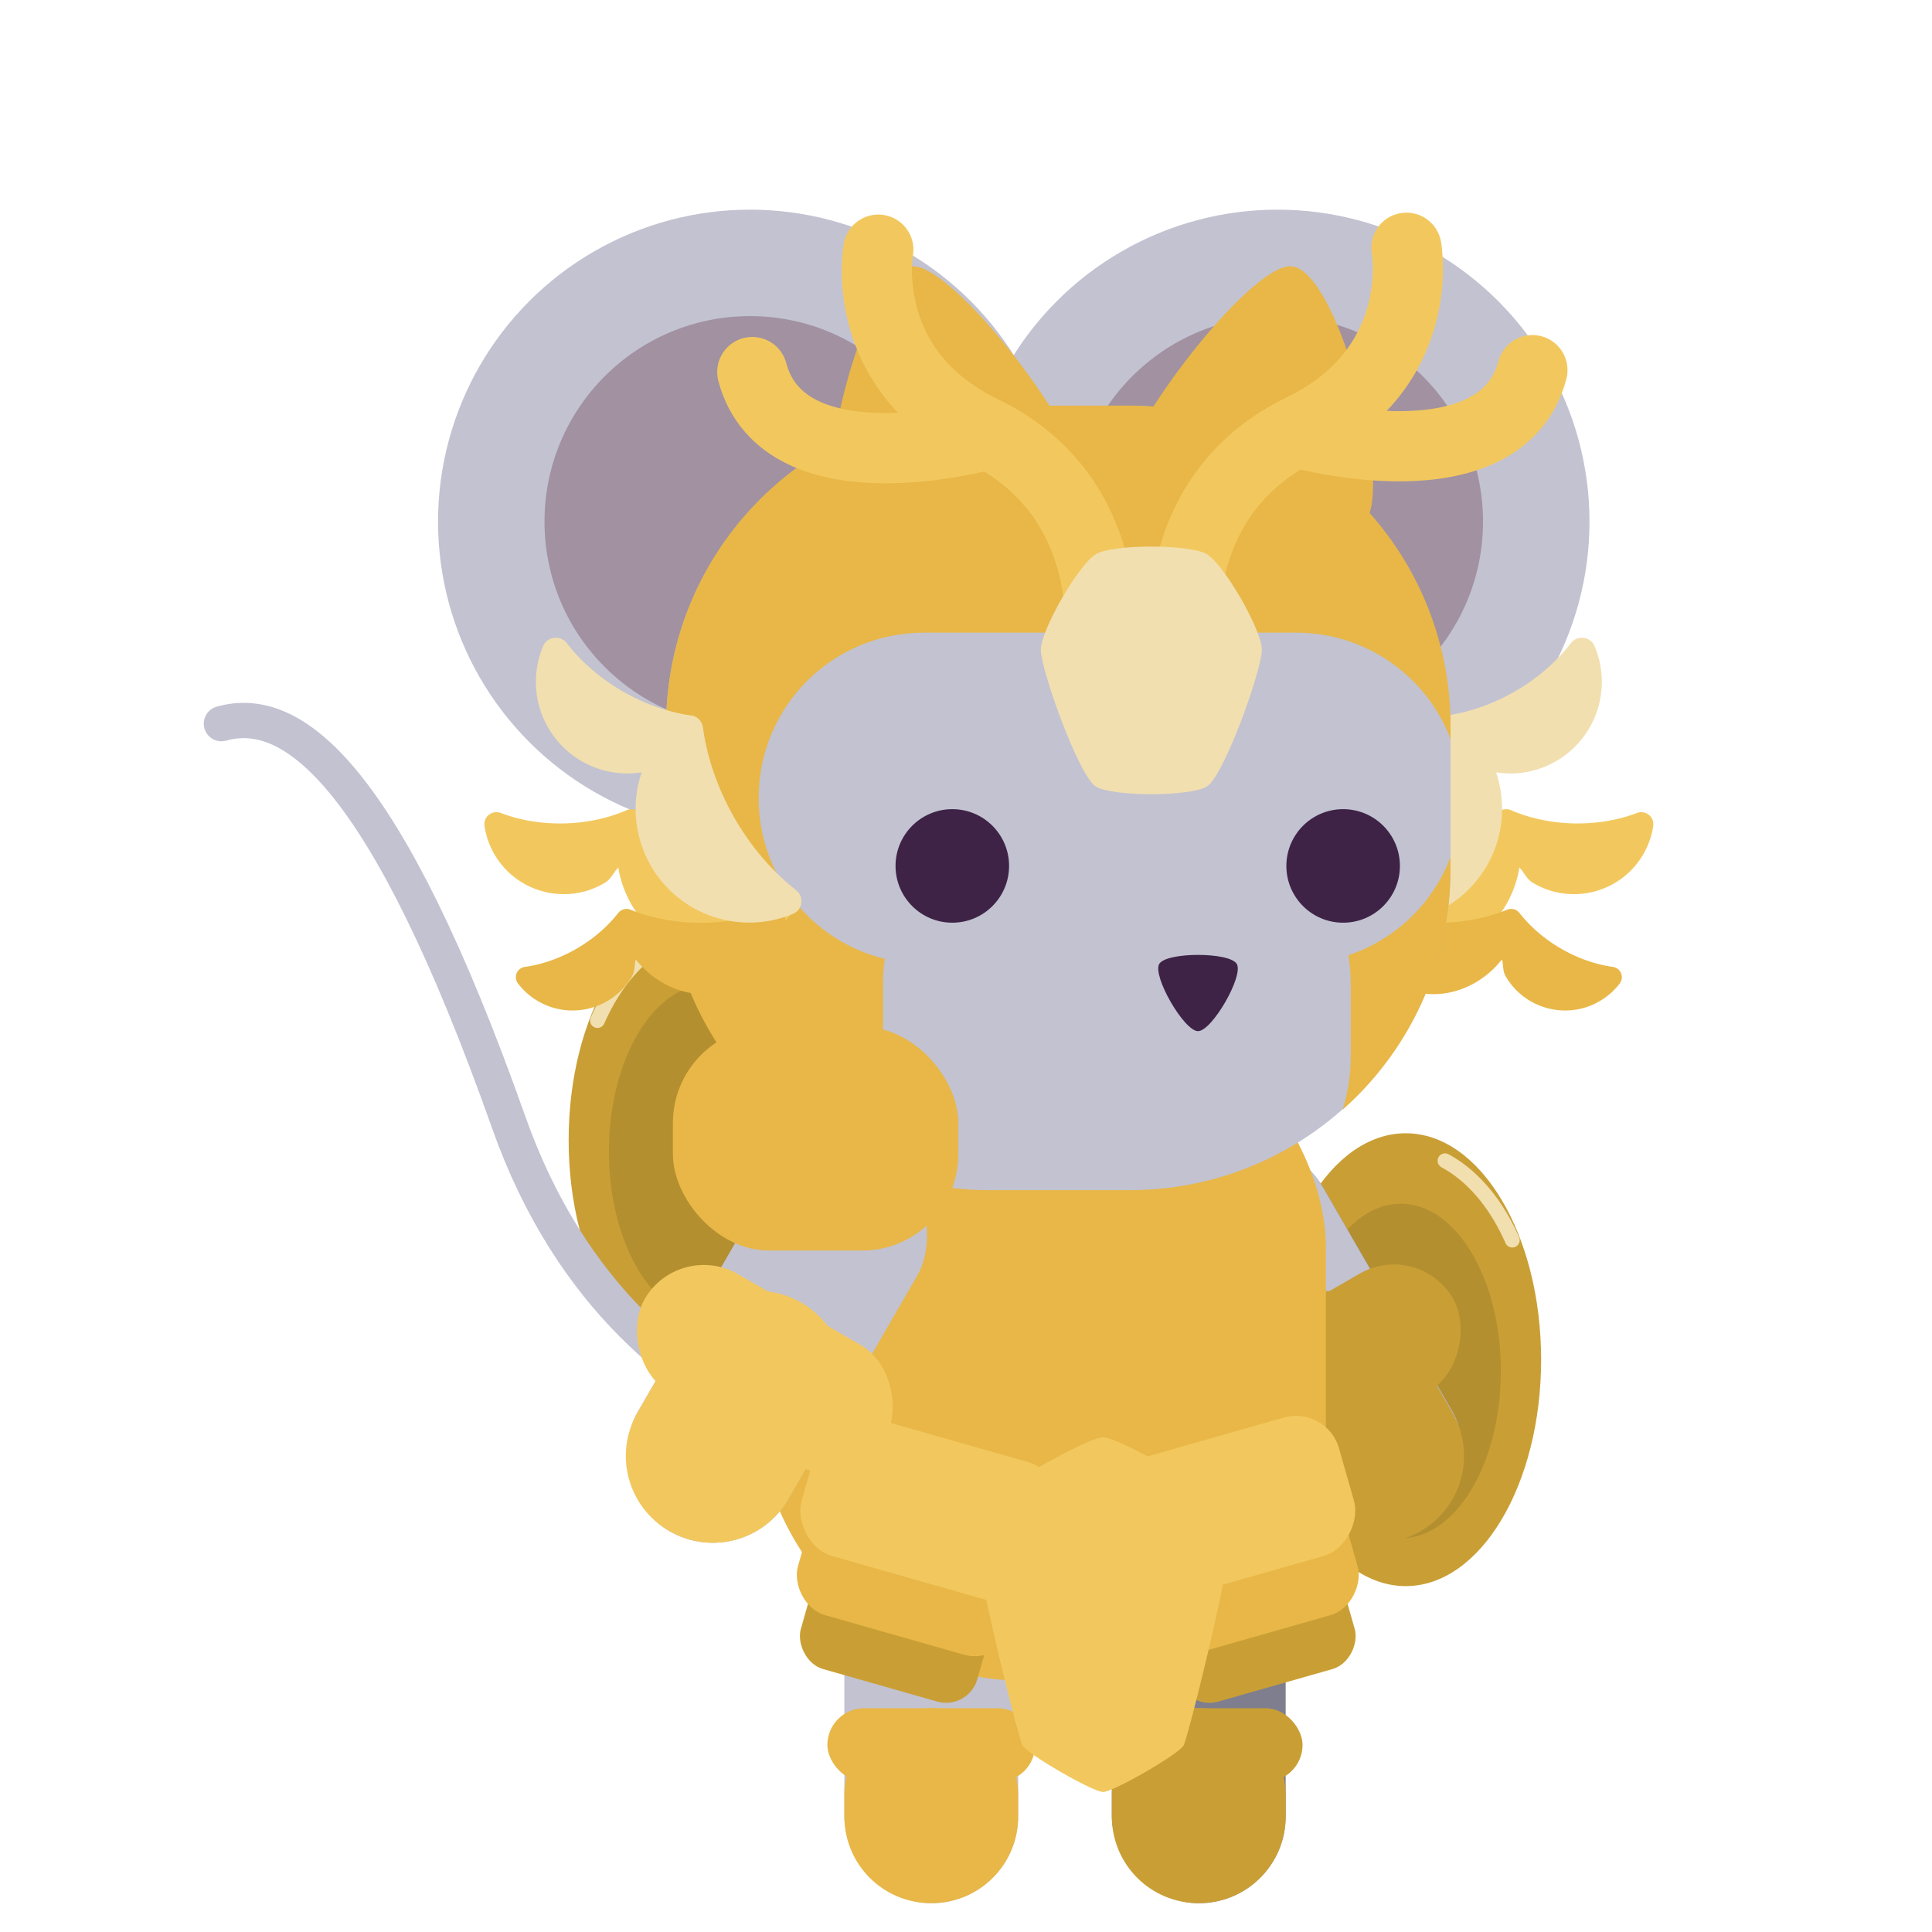 <?xml version="1.0" encoding="UTF-8" standalone="no"?>
<!-- Created with Inkscape (http://www.inkscape.org/) -->

<svg
   width="128"
   height="128"
   viewBox="0 0 33.867 33.867"
   version="1.1"
   id="svg1307"
   inkscape:version="1.2.1 (9c6d41e410, 2022-07-14)"
   sodipodi:docname="saint-libra.svg"
   inkscape:export-filename="../../../../assets-thumbnails/Saint Libra.png"
   inkscape:export-xdpi="96.000008"
   inkscape:export-ydpi="96.000008"
   xmlns:inkscape="http://www.inkscape.org/namespaces/inkscape"
   xmlns:sodipodi="http://sodipodi.sourceforge.net/DTD/sodipodi-0.dtd"
   xmlns="http://www.w3.org/2000/svg"
   xmlns:svg="http://www.w3.org/2000/svg"
   xmlns:rdf="http://www.w3.org/1999/02/22-rdf-syntax-ns#"
   xmlns:cc="http://creativecommons.org/ns#"
   xmlns:dc="http://purl.org/dc/elements/1.1/">
  <defs
     id="defs1301">
    <inkscape:path-effect
       effect="powerstroke"
       id="path-effect126865"
       is_visible="true"
       lpeversion="1"
       offset_points="0.366,0.658 | 0.737,1.539 | 0.914,0.738"
       not_jump="false"
       sort_points="true"
       interpolator_type="CentripetalCatmullRom"
       interpolator_beta="0.2"
       start_linecap_type="zerowidth"
       linejoin_type="round"
       miter_limit="4"
       scale_width="1"
       end_linecap_type="zerowidth" />
    <inkscape:path-effect
       effect="skeletal"
       id="path-effect114945"
       is_visible="true"
       lpeversion="1"
       pattern="M 0,4.992 C 0,2.236 2.236,0 4.992,0 c 2.756,0 4.992,2.236 4.992,4.992 0,2.756 -2.236,4.992 -4.992,4.992 C 2.236,9.984 0,7.748 0,4.992 Z"
       copytype="single_stretched"
       prop_scale="1"
       scale_y_rel="false"
       spacing="0"
       normal_offset="0"
       tang_offset="0"
       prop_units="false"
       vertical_pattern="false"
       hide_knot="false"
       fuse_tolerance="0" />
    <inkscape:path-effect
       effect="skeletal"
       id="path-effect95947"
       is_visible="true"
       lpeversion="1"
       pattern="M 0,4.992 C 0,2.236 2.236,0 4.992,0 c 2.756,0 4.992,2.236 4.992,4.992 0,2.756 -2.236,4.992 -4.992,4.992 C 2.236,9.984 0,7.748 0,4.992 Z"
       copytype="single_stretched"
       prop_scale="1"
       scale_y_rel="false"
       spacing="0"
       normal_offset="0"
       tang_offset="0"
       prop_units="false"
       vertical_pattern="false"
       hide_knot="false"
       fuse_tolerance="0" />
    <inkscape:path-effect
       effect="skeletal"
       id="path-effect91934"
       is_visible="true"
       lpeversion="1"
       pattern="M 0,4.992 C 0,2.236 2.236,0 4.992,0 c 2.756,0 4.992,2.236 4.992,4.992 0,2.756 -2.236,4.992 -4.992,4.992 C 2.236,9.984 0,7.748 0,4.992 Z"
       copytype="single_stretched"
       prop_scale="1"
       scale_y_rel="false"
       spacing="0"
       normal_offset="0"
       tang_offset="0"
       prop_units="false"
       vertical_pattern="false"
       hide_knot="false"
       fuse_tolerance="0" />
    <inkscape:path-effect
       effect="skeletal"
       id="path-effect91930"
       is_visible="true"
       lpeversion="1"
       pattern="M 0,4.992 C 0,2.236 2.236,0 4.992,0 c 2.756,0 4.992,2.236 4.992,4.992 0,2.756 -2.236,4.992 -4.992,4.992 C 2.236,9.984 0,7.748 0,4.992 Z"
       copytype="single_stretched"
       prop_scale="1"
       scale_y_rel="false"
       spacing="0"
       normal_offset="0"
       tang_offset="0"
       prop_units="false"
       vertical_pattern="false"
       hide_knot="false"
       fuse_tolerance="0" />
    <inkscape:path-effect
       effect="skeletal"
       id="path-effect91926"
       is_visible="true"
       lpeversion="1"
       pattern="M 0,4.992 C 0,2.236 2.236,0 4.992,0 c 2.756,0 4.992,2.236 4.992,4.992 0,2.756 -2.236,4.992 -4.992,4.992 C 2.236,9.984 0,7.748 0,4.992 Z"
       copytype="single_stretched"
       prop_scale="1"
       scale_y_rel="false"
       spacing="0"
       normal_offset="0"
       tang_offset="0"
       prop_units="false"
       vertical_pattern="false"
       hide_knot="false"
       fuse_tolerance="0" />
    <inkscape:path-effect
       effect="powerstroke"
       id="path-effect1497"
       is_visible="true"
       lpeversion="1"
       offset_points="0.246,0.883"
       not_jump="false"
       sort_points="true"
       interpolator_type="CubicBezierJohan"
       interpolator_beta="0.2"
       start_linecap_type="zerowidth"
       linejoin_type="extrp_arc"
       miter_limit="4"
       scale_width="1"
       end_linecap_type="zerowidth" />
    <inkscape:path-effect
       effect="powerstroke"
       id="path-effect406"
       is_visible="true"
       lpeversion="1"
       offset_points="0.246,0.883"
       not_jump="false"
       sort_points="true"
       interpolator_type="CubicBezierJohan"
       interpolator_beta="0.2"
       start_linecap_type="zerowidth"
       linejoin_type="extrp_arc"
       miter_limit="4"
       scale_width="1"
       end_linecap_type="zerowidth" />
    <inkscape:path-effect
       effect="powerstroke"
       id="path-effect934"
       is_visible="true"
       lpeversion="1"
       offset_points="0.375,0.907 | 1.018,0.678 | 1.547,0.191"
       not_jump="false"
       sort_points="true"
       interpolator_type="CentripetalCatmullRom"
       interpolator_beta="0.2"
       start_linecap_type="zerowidth"
       linejoin_type="round"
       miter_limit="4"
       scale_width="1"
       end_linecap_type="zerowidth" />
    <inkscape:path-effect
       effect="powerstroke"
       id="path-effect1216"
       is_visible="true"
       lpeversion="1"
       offset_points="0.375,0.983 | 1.018,0.734 | 1.547,0.207"
       not_jump="false"
       sort_points="true"
       interpolator_type="CentripetalCatmullRom"
       interpolator_beta="0.2"
       start_linecap_type="zerowidth"
       linejoin_type="round"
       miter_limit="4"
       scale_width="1"
       end_linecap_type="zerowidth" />
    <inkscape:path-effect
       effect="powerstroke"
       id="path-effect1222"
       is_visible="true"
       lpeversion="1"
       offset_points="0.375,0.983 | 1.018,0.734 | 1.547,0.207"
       not_jump="false"
       sort_points="true"
       interpolator_type="CentripetalCatmullRom"
       interpolator_beta="0.2"
       start_linecap_type="zerowidth"
       linejoin_type="round"
       miter_limit="4"
       scale_width="1"
       end_linecap_type="zerowidth" />
    <inkscape:path-effect
       effect="powerstroke"
       id="path-effect1234"
       is_visible="true"
       lpeversion="1"
       offset_points="0.375,0.899 | 1.018,0.671 | 1.547,0.189"
       not_jump="false"
       sort_points="true"
       interpolator_type="CentripetalCatmullRom"
       interpolator_beta="0.2"
       start_linecap_type="zerowidth"
       linejoin_type="round"
       miter_limit="4"
       scale_width="1"
       end_linecap_type="zerowidth" />
    <inkscape:path-effect
       effect="powerstroke"
       id="path-effect1240"
       is_visible="true"
       lpeversion="1"
       offset_points="0.375,0.829 | 1.018,0.619 | 1.547,0.175"
       not_jump="false"
       sort_points="true"
       interpolator_type="CentripetalCatmullRom"
       interpolator_beta="0.2"
       start_linecap_type="zerowidth"
       linejoin_type="round"
       miter_limit="4"
       scale_width="1"
       end_linecap_type="zerowidth" />
  </defs>
  <sodipodi:namedview
     id="base"
     pagecolor="#282828"
     bordercolor="#666666"
     borderopacity="1.0"
     inkscape:pageopacity="0"
     inkscape:pageshadow="2"
     inkscape:zoom="3.959798"
     inkscape:cx="47.098362"
     inkscape:cy="68.311565"
     inkscape:document-units="mm"
     inkscape:current-layer="layer1"
     showgrid="true"
     inkscape:window-width="1920"
     inkscape:window-height="1022"
     inkscape:window-x="0"
     inkscape:window-y="30"
     inkscape:window-maximized="1"
     units="px"
     inkscape:snap-bbox="true"
     inkscape:bbox-nodes="true"
     inkscape:snap-page="true"
     inkscape:snap-nodes="true"
     inkscape:bbox-paths="false"
     inkscape:snap-global="false"
     inkscape:snap-bbox-midpoints="false"
     inkscape:snap-others="false"
     showguides="true"
     inkscape:guide-bbox="true"
     inkscape:snap-grids="false"
     inkscape:snap-to-guides="true"
     inkscape:pagecheckerboard="0"
     inkscape:object-paths="true"
     inkscape:snap-intersection-paths="true"
     inkscape:snap-smooth-nodes="true"
     inkscape:snap-midpoints="true"
     inkscape:showpageshadow="0"
     inkscape:deskcolor="#282828">
    <inkscape:grid
       type="xygrid"
       id="grid883"
       empspacing="4" />
  </sodipodi:namedview>
  <g
     inkscape:label="Layer 1"
     inkscape:groupmode="layer"
     id="layer1"
     transform="translate(0,-263.133)">
    <g
       id="g7395"
       transform="matrix(1.55,0,0,1.55,28.286,-153.961)">
      <g
         id="g3693"
         transform="matrix(-0.409,0,0,0.409,-10.083,176.144)">
        <ellipse
           style="fill:#c99f35;fill-opacity:1;stroke-width:1.062;stroke-linecap:round;stroke-linejoin:round;paint-order:fill markers stroke;stop-color:#000000"
           id="ellipse3687"
           cx="-18.904"
           cy="264.856"
           rx="3.744"
           ry="6.261" />
        <ellipse
           style="fill:#b48f30;fill-opacity:1;stroke-width:0.785;stroke-linecap:round;stroke-linejoin:round;paint-order:fill markers stroke;stop-color:#000000"
           id="ellipse3689"
           cx="-18.768"
           cy="265.169"
           rx="2.767"
           ry="4.627" />
        <path
           style="fill:none;fill-opacity:1;stroke:#f2dfaf;stroke-width:0.409;stroke-linecap:round;stroke-linejoin:round;stroke-dasharray:none;stroke-opacity:1;paint-order:fill markers stroke;stop-color:#000000"
           id="path3691"
           sodipodi:type="arc"
           sodipodi:cx="-18.71806"
           sodipodi:cy="264.60712"
           sodipodi:rx="3.7430823"
           sodipodi:ry="5.5833888"
           sodipodi:start="3.7211408"
           sodipodi:end="4.3652884"
           sodipodi:open="true"
           sodipodi:arc-type="arc"
           d="m -21.85,261.549 a 3.743,5.583 0 0 1 1.859,-2.193" />
      </g>
      <g
         id="g3685"
         transform="matrix(0.409,0,0,0.409,-2.555,173.661)">
        <ellipse
           style="fill:#c99f35;fill-opacity:1;stroke-width:1.062;stroke-linecap:round;stroke-linejoin:round;paint-order:fill markers stroke;stop-color:#000000"
           id="path2415"
           cx="-18.904"
           cy="264.856"
           rx="3.744"
           ry="6.261" />
        <ellipse
           style="fill:#b48f30;fill-opacity:1;stroke-width:0.785;stroke-linecap:round;stroke-linejoin:round;paint-order:fill markers stroke;stop-color:#000000"
           id="circle2417"
           cx="-18.768"
           cy="265.169"
           rx="2.767"
           ry="4.627" />
        <path
           style="fill:none;fill-opacity:1;stroke:#f2dfaf;stroke-width:0.409;stroke-linecap:round;stroke-linejoin:round;stroke-dasharray:none;stroke-opacity:1;paint-order:fill markers stroke;stop-color:#000000"
           id="circle2630"
           sodipodi:type="arc"
           sodipodi:cx="-18.71806"
           sodipodi:cy="264.60712"
           sodipodi:rx="3.7430823"
           sodipodi:ry="5.5833888"
           sodipodi:start="3.7211408"
           sodipodi:end="4.3652884"
           sodipodi:open="true"
           sodipodi:arc-type="arc"
           d="m -21.85,261.549 a 3.743,5.583 0 0 1 1.859,-2.193" />
      </g>
      <rect
         ry="0.983"
         y="285.728"
         x="-5.675"
         height="4.889"
         width="1.966"
         id="rect1181-3"
         style="fill:#7e7e8f;fill-opacity:1;stroke:none;stroke-width:0.399;stroke-linecap:square;stroke-linejoin:bevel;stroke-miterlimit:4;stroke-dasharray:none;stroke-dashoffset:0;stroke-opacity:0.979;paint-order:normal" />
      <rect
         style="fill:#c99f35;fill-opacity:1;stroke-width:1.582;stroke-linecap:round;stroke-linejoin:round;paint-order:fill markers stroke"
         id="rect3127"
         width="2.35"
         height="0.83"
         x="-5.868"
         y="288.412"
         ry="0.415" />
      <rect
         style="fill:#c2c2d1;fill-opacity:1;stroke:none;stroke-width:0.399;stroke-linecap:square;stroke-linejoin:bevel;stroke-miterlimit:4;stroke-dasharray:none;stroke-dashoffset:0;stroke-opacity:0.979;paint-order:normal"
         id="rect140737-0"
         width="1.966"
         height="4.889"
         x="-8.7"
         y="285.728"
         ry="0.983" />
      <path
         id="rect2411"
         style="fill:#e8b747;fill-opacity:1;stroke-width:0.399;stroke-linecap:square;stroke-linejoin:bevel;stroke-opacity:0.979"
         d="m -7.717,288.411 c 0.545,0 0.983,0.438 0.983,0.983 v 0.24 c 0,0.545 -0.438,0.983 -0.983,0.983 -0.545,0 -0.983,-0.438 -0.983,-0.983 v -0.24 c 0,-0.545 0.438,-0.983 0.983,-0.983 z"
         sodipodi:nodetypes="sssssss" />
      <path
         style="fill:none;stroke:#c2c2d1;stroke-width:0.399;stroke-linecap:round;stroke-linejoin:miter;stroke-miterlimit:4;stroke-dasharray:none;stroke-opacity:1"
         d="m -7.358,285.687 c 0,0 -3.737,0.057 -5.137,-3.899 -1.4,-3.955 -2.447,-4.738 -3.25,-4.511"
         id="path1179-5"
         inkscape:connector-curvature="0"
         inkscape:transform-center-x="31.376121"
         inkscape:transform-center-y="-50.530738" />
      <rect
         transform="matrix(-0.866,0.5,0.5,0.866,0,0)"
         style="fill:#7e7e8f;fill-opacity:1;stroke:none;stroke-width:0.399;stroke-linecap:square;stroke-linejoin:bevel;stroke-miterlimit:4;stroke-dasharray:none;stroke-dashoffset:0;stroke-opacity:0.979;paint-order:normal"
         id="rect1183-8"
         width="1.966"
         height="4.889"
         x="144.113"
         y="242.056"
         ry="0.983" />
      <rect
         ry="0.983"
         y="242.056"
         x="144.113"
         height="4.889"
         width="1.966"
         id="rect2623"
         style="fill:#c2c2d1;fill-opacity:1;stroke:none;stroke-width:0.399;stroke-linecap:square;stroke-linejoin:bevel;stroke-miterlimit:4;stroke-dasharray:none;stroke-dashoffset:0;stroke-opacity:0.979;paint-order:normal"
         transform="matrix(-0.866,0.5,0.5,0.866,0,0)" />
      <path
         id="path2625"
         style="fill:#c99f35;fill-opacity:1;stroke-width:0.399;stroke-linecap:square;stroke-linejoin:bevel;stroke-opacity:0.979"
         d="m -3.676,283.825 c -0.472,0.272 -0.632,0.871 -0.36,1.343 l 0.509,0.881 c 0.272,0.472 0.871,0.632 1.343,0.36 0.472,-0.272 0.632,-0.871 0.36,-1.343 l -0.509,-0.881 c -0.272,-0.472 -0.871,-0.632 -1.343,-0.36 z"
         sodipodi:nodetypes="sssssss" />
      <rect
         style="fill:#c99f35;fill-opacity:1;stroke-width:1.582;stroke-linecap:round;stroke-linejoin:round;paint-order:fill markers stroke"
         id="rect3107"
         width="3.141"
         height="1.546"
         x="143.469"
         y="244.083"
         ry="0.773"
         transform="matrix(-0.866,0.5,0.5,0.866,0,0)" />
      <path
         id="rect3247"
         style="fill:#d6a839;fill-opacity:1;stroke-width:1.576;stroke-linecap:round;stroke-linejoin:round;paint-order:fill markers stroke"
         d="m -3.063,275.032 -0.918,3.104 c -0.12,0.404 -0.546,0.651 -0.956,0.552 l -0.534,-0.128 c -0.41,-0.098 -0.644,-0.503 -0.524,-0.907 l 0.918,-3.104 c 0.12,-0.404 0.546,-0.651 0.956,-0.552 l 0.534,0.128 c 0.41,0.098 0.644,0.503 0.524,0.907 z" />
      <rect
         ry="0.983"
         y="248.487"
         x="132.973"
         height="4.889"
         width="1.966"
         id="rect1203-5"
         style="fill:#c2c2d1;fill-opacity:1;stroke:none;stroke-width:0.399;stroke-linecap:square;stroke-linejoin:bevel;stroke-miterlimit:4;stroke-dasharray:none;stroke-dashoffset:0;stroke-opacity:0.979;paint-order:normal"
         transform="rotate(30)" />
      <rect
         style="fill:#e8b747;fill-opacity:1;stroke-width:1.582;stroke-linecap:round;stroke-linejoin:round;paint-order:fill markers stroke"
         id="rect3125"
         width="2.35"
         height="0.83"
         x="-8.892"
         y="288.412"
         ry="0.415" />
      <path
         id="path2483"
         style="fill:#c99f35;fill-opacity:1;stroke-width:0.399;stroke-linecap:square;stroke-linejoin:bevel;stroke-opacity:0.979"
         d="m -4.692,288.411 c 0.545,0 0.983,0.438 0.983,0.983 v 0.24 c 0,0.545 -0.438,0.983 -0.983,0.983 -0.545,0 -0.983,-0.438 -0.983,-0.983 v -0.24 c 0,-0.545 0.438,-0.983 0.983,-0.983 z"
         sodipodi:nodetypes="sssssss" />
      <rect
         style="fill:#e8b747;fill-opacity:1;stroke:none;stroke-width:0.399;stroke-linecap:square;stroke-linejoin:bevel;stroke-miterlimit:4;stroke-dasharray:none;stroke-dashoffset:0;stroke-opacity:0.979;paint-order:normal"
         id="rect1187-9"
         width="6.405"
         height="7.813"
         x="-9.659"
         y="280.284"
         ry="2.921" />
      <rect
         ry="0.983"
         y="248.487"
         x="132.973"
         height="4.889"
         width="1.966"
         id="rect2103"
         style="fill:#c2c2d1;fill-opacity:1;stroke:none;stroke-width:0.399;stroke-linecap:square;stroke-linejoin:bevel;stroke-miterlimit:4;stroke-dasharray:none;stroke-dashoffset:0;stroke-opacity:0.979;paint-order:normal"
         transform="rotate(30)" />
      <path
         id="rect2105"
         style="fill:#f2c85e;fill-opacity:1;stroke-width:0.399;stroke-linecap:square;stroke-linejoin:bevel;stroke-opacity:0.979"
         d="m -9.187,283.825 c 0.472,0.272 0.632,0.871 0.36,1.343 l -0.509,0.881 c -0.272,0.472 -0.871,0.632 -1.343,0.36 -0.472,-0.272 -0.632,-0.871 -0.36,-1.343 l 0.509,-0.881 c 0.272,-0.472 0.871,-0.632 1.343,-0.36 z"
         sodipodi:nodetypes="sssssss" />
      <rect
         style="fill:#f2c85e;fill-opacity:1;stroke-width:1.582;stroke-linecap:round;stroke-linejoin:round;paint-order:fill markers stroke"
         id="rect2967"
         width="3.141"
         height="1.546"
         x="132.402"
         y="250.472"
         ry="0.773"
         transform="rotate(30)" />
      <g
         id="g6203-3"
         transform="translate(7.879,-7.224)">
        <circle
           style="fill:#c2c2d1;fill-opacity:1;stroke:none;stroke-width:0.399;stroke-linecap:square;stroke-linejoin:bevel;stroke-miterlimit:4;stroke-dasharray:none;stroke-dashoffset:0;stroke-opacity:0.979;paint-order:normal"
           id="circle1195-7"
           cx="-11.68"
           cy="282.216"
           r="3.528" />
        <circle
           r="2.324"
           cy="282.216"
           cx="-11.68"
           id="circle1197-2"
           style="fill:#a191a1;fill-opacity:1;stroke:none;stroke-width:0.399;stroke-linecap:square;stroke-linejoin:bevel;stroke-miterlimit:4;stroke-dasharray:none;stroke-dashoffset:0;stroke-opacity:0.979;paint-order:normal" />
      </g>
      <g
         id="g5247"
         transform="matrix(0.592,0,0,0.592,3.952,134.185)">
        <g
           id="path5214"
           transform="matrix(0.551,0.337,-0.337,0.551,78.179,113.833)"
           style="fill:#f2c85e;fill-opacity:1;stroke:none">
          <path
             style="color:#000000;fill:#f2c85e;fill-opacity:1;stroke:none;stroke-width:0.716;stroke-linecap:round;stroke-linejoin:round;paint-order:fill markers stroke"
             d="m -6.525,239.561 a 2.799,3.985 60 0 1 -1.553,1.34 2.799,3.985 60 0 1 -1.891,0.666 2.583,2.583 0 0 0 -0.004,-0.002 3.598,5.124 30 0 1 -0.867,2.488 3.598,5.124 30 0 1 -1.676,1.959 2.583,2.583 0 0 0 2.279,-0.148 2.583,2.583 0 0 0 0.945,-3.529 2.583,2.583 0 0 0 -0.246,-0.354 2.009,2.009 0 0 0 1.162,0.373 2.009,2.009 0 0 0 2.008,-2.01 2.009,2.009 0 0 0 -0.158,-0.783 z"
             id="path5230" />
          <path
             style="color:#000000;fill:#f2c85e;fill-opacity:1;stroke:none;stroke-linecap:round;stroke-linejoin:round;paint-order:fill markers stroke"
             d="m -6.479,239.205 a 0.358,0.358 0 0 0 -0.33,0.137 c -0.372,0.483 -0.875,0.916 -1.449,1.248 -0.561,0.323 -1.171,0.539 -1.762,0.623 l 0.199,0.031 a 0.358,0.358 0 0 0 -0.508,0.273 c -0.106,0.791 -0.39,1.606 -0.822,2.355 -0.423,0.732 -0.971,1.374 -1.586,1.857 a 0.358,0.358 0 0 0 0.084,0.611 c 0.844,0.35 1.804,0.288 2.596,-0.168 1.284,-0.741 1.668,-2.303 1.125,-3.641 0.191,0.049 0.357,0.177 0.557,0.178 1.303,-7.8e-4 2.366,-1.064 2.365,-2.367 2.789e-4,-0.317 -0.062,-0.63 -0.186,-0.922 a 0.358,0.358 0 0 0 -0.283,-0.217 z M -6.75,240.219 c 0.003,0.043 0.025,0.082 0.025,0.125 3.491e-4,0.916 -0.734,1.652 -1.65,1.652 -0.33,-6.5e-4 -0.647,-0.11 -0.92,-0.295 0.474,-0.129 0.954,-0.237 1.395,-0.49 a 0.358,0.358 0 0 0 0.002,0 c 0.452,-0.261 0.793,-0.635 1.148,-0.992 z m -3.061,1.951 a 0.358,0.358 0 0 0 -0.002,0.039 c 0.079,0.095 0.149,0.197 0.211,0.305 0.617,1.068 0.254,2.422 -0.814,3.039 -0.403,0.232 -0.867,0.127 -1.318,0.086 0.431,-0.438 0.887,-0.855 1.205,-1.406 0.376,-0.651 0.56,-1.36 0.719,-2.062 z"
             id="path5227" />
        </g>
        <path
           id="path5048"
           style="fill:#e8b747;fill-opacity:1;stroke:none;stroke-width:0.716;stroke-linecap:round;stroke-linejoin:round;stroke-dasharray:none;stroke-opacity:1;paint-order:fill markers stroke;stop-color:#000000"
           d="m -12.808,245.807 a 0.358,0.358 0 0 0 0.156,0.534 c 0.844,0.35 1.804,0.289 2.596,-0.168 1.284,-0.741 1.669,-2.304 1.126,-3.641 0.191,0.049 0.357,0.178 0.557,0.178 1.303,-7.8e-4 2.366,-1.064 2.365,-2.367 2.789e-4,-0.317 -0.062,-0.63 -0.186,-0.922 a 0.358,0.358 0 0 0 -0.283,-0.217 0.358,0.358 0 0 0 -0.33,0.137 c -0.372,0.483 -0.875,0.916 -1.45,1.248 -0.561,0.323 -1.171,0.539 -1.761,0.624 l 0.008,0.001 a 0.358,0.358 0 0 0 -0.317,0.303 c -0.106,0.791 -0.39,1.606 -0.822,2.355 -0.423,0.732 -0.971,1.374 -1.586,1.857 a 0.358,0.358 0 0 0 -0.072,0.077 z"
           transform="matrix(0.275,0.481,-0.481,0.275,110.305,183.812)" />
        <path
           id="path3976"
           style="fill:#f2dfaf;fill-opacity:1;stroke:#f2dfaf;stroke-width:0.716;stroke-linecap:round;stroke-linejoin:round;stroke-dasharray:none;stroke-opacity:1;paint-order:fill markers stroke;stop-color:#000000"
           sodipodi:type="inkscape:offset"
           inkscape:radius="0"
           inkscape:original="M -6.5253906 239.56055 A 2.7985122 3.985104 60 0 1 -8.078125 240.90039 A 2.7985122 3.985104 60 0 1 -9.96875 241.56641 A 2.583005 2.583005 0 0 0 -9.9726562 241.56445 A 3.5980856 5.123703 30 0 1 -10.839844 244.05273 A 3.5980856 5.123703 30 0 1 -12.515625 246.01172 A 2.583005 2.583005 0 0 0 -10.236328 245.86328 A 2.583005 2.583005 0 0 0 -9.2910156 242.33398 A 2.583005 2.583005 0 0 0 -9.5371094 241.98047 A 2.0090048 2.0090048 0 0 0 -8.375 242.35352 A 2.0090048 2.0090048 0 0 0 -6.3671875 240.34375 A 2.0090048 2.0090048 0 0 0 -6.5253906 239.56055 z "
           d="m -6.525,239.561 a 2.799,3.985 60 0 1 -1.553,1.34 2.799,3.985 60 0 1 -1.891,0.666 2.583,2.583 0 0 0 -0.004,-0.002 3.598,5.124 30 0 1 -0.867,2.488 3.598,5.124 30 0 1 -1.676,1.959 2.583,2.583 0 0 0 2.279,-0.148 2.583,2.583 0 0 0 0.945,-3.529 2.583,2.583 0 0 0 -0.246,-0.354 2.009,2.009 0 0 0 1.162,0.373 2.009,2.009 0 0 0 2.008,-2.01 2.009,2.009 0 0 0 -0.158,-0.783 z"
           transform="matrix(0.739,0,0,0.739,-2.46,63.297)" />
        <g
           id="path5206"
           transform="matrix(0.739,0,0,0.739,-2.46,63.297)"
           style="fill:none">
          <path
             style="color:#000000;fill:none;stroke-width:0.716;stroke-linecap:round;stroke-linejoin:round;paint-order:fill markers stroke"
             d="m -6.525,239.561 a 2.799,3.985 60 0 1 -1.553,1.34 2.799,3.985 60 0 1 -1.891,0.666 2.583,2.583 0 0 0 -0.004,-0.002 3.598,5.124 30 0 1 -0.867,2.488 3.598,5.124 30 0 1 -1.676,1.959 2.583,2.583 0 0 0 2.279,-0.148 2.583,2.583 0 0 0 0.945,-3.529 2.583,2.583 0 0 0 -0.246,-0.354 2.009,2.009 0 0 0 1.162,0.373 2.009,2.009 0 0 0 2.008,-2.01 2.009,2.009 0 0 0 -0.158,-0.783 z"
             id="path5210" />
          <path
             style="color:#000000;fill:none;stroke-linecap:round;stroke-linejoin:round;paint-order:fill markers stroke"
             d="m -6.479,239.205 a 0.358,0.358 0 0 0 -0.33,0.137 c -0.372,0.483 -0.875,0.916 -1.449,1.248 -0.561,0.323 -1.171,0.539 -1.762,0.623 l 0.199,0.031 a 0.358,0.358 0 0 0 -0.508,0.273 c -0.106,0.791 -0.39,1.606 -0.822,2.355 -0.423,0.732 -0.971,1.374 -1.586,1.857 a 0.358,0.358 0 0 0 0.084,0.611 c 0.844,0.35 1.804,0.288 2.596,-0.168 1.284,-0.741 1.668,-2.303 1.125,-3.641 0.191,0.049 0.357,0.177 0.557,0.178 1.303,-7.8e-4 2.366,-1.064 2.365,-2.367 2.789e-4,-0.317 -0.062,-0.63 -0.186,-0.922 a 0.358,0.358 0 0 0 -0.283,-0.217 z M -6.75,240.219 c 0.003,0.043 0.025,0.082 0.025,0.125 3.491e-4,0.916 -0.734,1.652 -1.65,1.652 -0.33,-6.5e-4 -0.647,-0.11 -0.92,-0.295 0.474,-0.129 0.954,-0.237 1.395,-0.49 a 0.358,0.358 0 0 0 0.002,0 c 0.452,-0.261 0.793,-0.635 1.148,-0.992 z m -3.061,1.951 a 0.358,0.358 0 0 0 -0.002,0.039 c 0.079,0.095 0.149,0.197 0.211,0.305 0.617,1.068 0.254,2.422 -0.814,3.039 -0.403,0.232 -0.867,0.127 -1.318,0.086 0.431,-0.438 0.887,-0.855 1.205,-1.406 0.376,-0.651 0.56,-1.36 0.719,-2.062 z"
             id="path5212" />
        </g>
      </g>
      <g
         id="g8347"
         transform="translate(7.879,-7.224)">
        <circle
           r="3.528"
           cy="282.216"
           cx="-17.646"
           id="circle1189-3"
           style="fill:#c2c2d1;fill-opacity:1;stroke:none;stroke-width:0.399;stroke-linecap:square;stroke-linejoin:bevel;stroke-miterlimit:4;stroke-dasharray:none;stroke-dashoffset:0;stroke-opacity:0.979;paint-order:normal" />
        <circle
           style="fill:#a191a1;fill-opacity:1;stroke:none;stroke-width:0.399;stroke-linecap:square;stroke-linejoin:bevel;stroke-miterlimit:4;stroke-dasharray:none;stroke-dashoffset:0;stroke-opacity:0.979;paint-order:normal"
           id="circle1191-0"
           cx="-17.646"
           cy="282.216"
           r="2.324" />
      </g>
      <path
         id="path5748"
         style="fill:#e8b747;fill-opacity:1;stroke-width:0.036;stroke-linecap:round;stroke-linejoin:round;paint-order:fill markers stroke;stop-color:#000000"
         inkscape:transform-center-x="0.0067606595"
         inkscape:transform-center-y="-0.23062108"
         d="m -5.655,274.906 c 0.252,0.513 2.606,0.552 2.871,0.048 0.265,-0.504 -0.354,-2.841 -0.87,-2.85 -0.517,-0.009 -2.252,2.289 -2,2.802 z"
         sodipodi:nodetypes="ssss" />
      <g
         id="g6199-7"
         transform="translate(7.879,-7.224)">
        <rect
           style="fill:#c2c2d1;fill-opacity:1;stroke:none;stroke-width:0.399;stroke-linecap:square;stroke-linejoin:bevel;stroke-miterlimit:4;stroke-dasharray:none;stroke-dashoffset:0;stroke-opacity:0.979;paint-order:normal"
           id="rect1205-1"
           width="8.871"
           height="8.871"
           x="-18.595"
           y="280.906"
           ry="3.629" />
        <circle
           style="fill:#3e2347;fill-opacity:1;stroke:none;stroke-width:0.399;stroke-linecap:square;stroke-linejoin:bevel;stroke-miterlimit:4;stroke-dasharray:none;stroke-dashoffset:0;stroke-opacity:0.979;paint-order:normal"
           id="circle1207-1"
           cx="-15.358"
           cy="286.11"
           r="0.642" />
        <circle
           r="0.642"
           cy="286.11"
           cx="-10.938"
           id="circle1209-0"
           style="fill:#3e2347;fill-opacity:1;stroke:none;stroke-width:0.399;stroke-linecap:square;stroke-linejoin:bevel;stroke-miterlimit:4;stroke-dasharray:none;stroke-dashoffset:0;stroke-opacity:0.979;paint-order:normal" />
        <path
           sodipodi:type="star"
           style="fill:#3e2347;fill-opacity:1;stroke:none;stroke-width:2.363;stroke-linecap:square;stroke-linejoin:bevel;stroke-miterlimit:4;stroke-dasharray:none;stroke-dashoffset:0;stroke-opacity:0.979;paint-order:normal"
           id="path1211-5"
           sodipodi:sides="3"
           sodipodi:cx="-45.408615"
           sodipodi:cy="234.57965"
           sodipodi:r1="2.997191"
           sodipodi:r2="1.4985955"
           sodipodi:arg1="1.5707963"
           sodipodi:arg2="2.6179939"
           inkscape:flatsided="true"
           inkscape:rounded="0.18"
           inkscape:randomized="0"
           inkscape:transform-center-x="-6.3665075e-06"
           inkscape:transform-center-y="1.0312406"
           d="m -45.409,237.577 c -0.934,0 -3.063,-3.687 -2.596,-4.496 0.467,-0.809 4.724,-0.809 5.191,0 0.467,0.809 -1.661,4.496 -2.596,4.496 z"
           transform="matrix(0.169,0,0,0.169,-4.905,247.828)" />
      </g>
      <path
         id="path767-0"
         style="fill:#e8b747;fill-opacity:1;stroke:none;stroke-width:0.399;stroke-linecap:square;stroke-linejoin:bevel;stroke-miterlimit:4;stroke-dasharray:none;stroke-dashoffset:0;stroke-opacity:0.979;paint-order:normal"
         d="m -7.087,273.681 c -2.011,0 -3.629,1.619 -3.629,3.629 v 1.613 c 0,1.824 1.333,3.326 3.082,3.588 -0.388,-0.371 -0.629,-0.894 -0.629,-1.476 v -0.808 c 0,-0.099 0.007,-0.195 0.021,-0.29 -0.821,-0.199 -1.427,-0.935 -1.427,-1.818 0,-1.037 0.835,-1.871 1.871,-1.871 h 4.205 c 0.801,0 1.481,0.498 1.749,1.204 v -0.143 c 0,-2.011 -1.619,-3.629 -3.629,-3.629 z m 5.242,5.107 c -0.198,0.522 -0.623,0.931 -1.155,1.108 0.018,0.108 0.027,0.22 0.027,0.333 v 0.808 c 0,0.211 -0.032,0.414 -0.091,0.605 0.749,-0.664 1.219,-1.633 1.219,-2.717 z" />
      <g
         id="g3902"
         transform="rotate(-15,20.445,245.316)">
        <path
           style="fill:none;stroke:#f2c85e;stroke-width:0.794;stroke-linecap:round;stroke-linejoin:round;stroke-dasharray:none;stroke-opacity:1"
           d="m -11.962,268.544 c 0,0 0.277,-1.48 1.841,-1.778 1.564,-0.299 1.675,-1.675 1.675,-1.675"
           id="path3758" />
        <path
           style="fill:none;stroke:#f2c85e;stroke-width:0.794;stroke-linecap:round;stroke-linejoin:round;stroke-dasharray:none;stroke-opacity:1"
           d="m -10.168,266.797 c 0,0 2.042,1.209 2.74,0"
           id="path3760" />
      </g>
      <path
         id="path5348"
         style="fill:#e8b747;fill-opacity:1;stroke-width:0.036;stroke-linecap:round;stroke-linejoin:round;paint-order:fill markers stroke;stop-color:#000000"
         inkscape:transform-center-x="-0.0067605491"
         inkscape:transform-center-y="-0.23062108"
         d="m -5.923,274.906 c -0.252,0.513 -2.606,0.552 -2.871,0.048 -0.265,-0.504 0.354,-2.841 0.87,-2.85 0.517,-0.009 2.252,2.289 2,2.802 z"
         sodipodi:nodetypes="ssss" />
      <g
         id="g3922"
         transform="matrix(-0.966,-0.259,-0.259,0.966,52.184,13.651)">
        <path
           style="fill:none;stroke:#f2c85e;stroke-width:0.794;stroke-linecap:round;stroke-linejoin:round;stroke-dasharray:none;stroke-opacity:1"
           d="m -11.962,268.544 c 0,0 0.277,-1.48 1.841,-1.778 1.564,-0.299 1.675,-1.675 1.675,-1.675"
           id="path3918" />
        <path
           style="fill:none;stroke:#f2c85e;stroke-width:0.794;stroke-linecap:round;stroke-linejoin:round;stroke-dasharray:none;stroke-opacity:1"
           d="m -10.168,266.797 c 0,0 2.042,1.209 2.74,0"
           id="path3920" />
      </g>
      <g
         id="g2151"
         transform="matrix(0.453,0.129,-0.129,0.453,36.906,156.993)">
        <rect
           style="fill:#c99f35;fill-opacity:1;stroke-width:1.155;stroke-linecap:round;stroke-linejoin:round;paint-order:fill markers stroke;stop-color:#000000"
           id="rect1862"
           width="4.406"
           height="2.515"
           x="-18.233"
           y="291.586"
           ry="0.78" />
        <rect
           style="fill:#e8b747;fill-opacity:1;stroke-width:1.406;stroke-linecap:round;stroke-linejoin:round;paint-order:fill markers stroke;stop-color:#000000"
           id="rect1860"
           width="5.364"
           height="3.062"
           x="-18.712"
           y="289.781"
           ry="0.95" />
        <rect
           style="fill:#f2c85e;fill-opacity:1;stroke-width:1.587;stroke-linecap:round;stroke-linejoin:round;paint-order:fill markers stroke;stop-color:#000000"
           id="rect1858"
           width="6.057"
           height="3.458"
           x="-19.058"
           y="287.973"
           ry="1.073" />
      </g>
      <g
         id="g2175"
         transform="matrix(-0.453,0.129,0.129,0.453,-49.026,156.993)">
        <rect
           style="fill:#c99f35;fill-opacity:1;stroke-width:1.155;stroke-linecap:round;stroke-linejoin:round;paint-order:fill markers stroke;stop-color:#000000"
           id="rect2169"
           width="4.406"
           height="2.515"
           x="-18.233"
           y="291.586"
           ry="0.78" />
        <rect
           style="fill:#e8b747;fill-opacity:1;stroke-width:1.406;stroke-linecap:round;stroke-linejoin:round;paint-order:fill markers stroke;stop-color:#000000"
           id="rect2171"
           width="5.364"
           height="3.062"
           x="-18.712"
           y="289.781"
           ry="0.95" />
        <rect
           style="fill:#f2c85e;fill-opacity:1;stroke-width:1.587;stroke-linecap:round;stroke-linejoin:round;paint-order:fill markers stroke;stop-color:#000000"
           id="rect2173"
           width="6.057"
           height="3.458"
           x="-19.058"
           y="287.973"
           ry="1.073" />
      </g>
      <path
         id="path1423"
         style="fill:#f2c85e;fill-opacity:1;stroke-width:0.129;stroke-linecap:round;stroke-linejoin:round;paint-order:fill markers stroke;stop-color:#000000"
         d="m -5.774,289.359 c -0.116,0 -0.852,-0.425 -0.91,-0.525 -0.058,-0.1 -0.646,-2.481 -0.553,-2.642 0.093,-0.161 1.277,-0.845 1.463,-0.845 0.186,0 1.37,0.684 1.463,0.845 0.093,0.161 -0.496,2.542 -0.553,2.642 -0.058,0.1 -0.794,0.525 -0.91,0.525 z"
         sodipodi:nodetypes="sssssss" />
      <rect
         style="fill:#e8b747;fill-opacity:1;stroke-width:0.649;stroke-linecap:round;stroke-linejoin:round;paint-order:fill markers stroke;stop-color:#000000"
         id="rect2361"
         width="3.228"
         height="2.532"
         x="-10.639"
         y="280.704"
         ry="1.089" />
      <g
         id="g5294"
         transform="matrix(-0.592,0,0,0.592,-16.274,134.185)">
        <g
           id="g5282"
           transform="matrix(0.551,0.337,-0.337,0.551,78.179,113.833)"
           style="fill:#f2c85e;fill-opacity:1;stroke:none">
          <path
             style="color:#000000;fill:#f2c85e;fill-opacity:1;stroke:none;stroke-width:0.716;stroke-linecap:round;stroke-linejoin:round;paint-order:fill markers stroke"
             d="m -6.525,239.561 a 2.799,3.985 60 0 1 -1.553,1.34 2.799,3.985 60 0 1 -1.891,0.666 2.583,2.583 0 0 0 -0.004,-0.002 3.598,5.124 30 0 1 -0.867,2.488 3.598,5.124 30 0 1 -1.676,1.959 2.583,2.583 0 0 0 2.279,-0.148 2.583,2.583 0 0 0 0.945,-3.529 2.583,2.583 0 0 0 -0.246,-0.354 2.009,2.009 0 0 0 1.162,0.373 2.009,2.009 0 0 0 2.008,-2.01 2.009,2.009 0 0 0 -0.158,-0.783 z"
             id="path5278" />
          <path
             style="color:#000000;fill:#f2c85e;fill-opacity:1;stroke:none;stroke-linecap:round;stroke-linejoin:round;paint-order:fill markers stroke"
             d="m -6.479,239.205 a 0.358,0.358 0 0 0 -0.33,0.137 c -0.372,0.483 -0.875,0.916 -1.449,1.248 -0.561,0.323 -1.171,0.539 -1.762,0.623 l 0.199,0.031 a 0.358,0.358 0 0 0 -0.508,0.273 c -0.106,0.791 -0.39,1.606 -0.822,2.355 -0.423,0.732 -0.971,1.374 -1.586,1.857 a 0.358,0.358 0 0 0 0.084,0.611 c 0.844,0.35 1.804,0.288 2.596,-0.168 1.284,-0.741 1.668,-2.303 1.125,-3.641 0.191,0.049 0.357,0.177 0.557,0.178 1.303,-7.8e-4 2.366,-1.064 2.365,-2.367 2.789e-4,-0.317 -0.062,-0.63 -0.186,-0.922 a 0.358,0.358 0 0 0 -0.283,-0.217 z M -6.75,240.219 c 0.003,0.043 0.025,0.082 0.025,0.125 3.491e-4,0.916 -0.734,1.652 -1.65,1.652 -0.33,-6.5e-4 -0.647,-0.11 -0.92,-0.295 0.474,-0.129 0.954,-0.237 1.395,-0.49 a 0.358,0.358 0 0 0 0.002,0 c 0.452,-0.261 0.793,-0.635 1.148,-0.992 z m -3.061,1.951 a 0.358,0.358 0 0 0 -0.002,0.039 c 0.079,0.095 0.149,0.197 0.211,0.305 0.617,1.068 0.254,2.422 -0.814,3.039 -0.403,0.232 -0.867,0.127 -1.318,0.086 0.431,-0.438 0.887,-0.855 1.205,-1.406 0.376,-0.651 0.56,-1.36 0.719,-2.062 z"
             id="path5280" />
        </g>
        <path
           id="path5284"
           style="fill:#e8b747;fill-opacity:1;stroke:none;stroke-width:0.716;stroke-linecap:round;stroke-linejoin:round;stroke-dasharray:none;stroke-opacity:1;paint-order:fill markers stroke;stop-color:#000000"
           d="m -12.808,245.807 a 0.358,0.358 0 0 0 0.156,0.534 c 0.844,0.35 1.804,0.289 2.596,-0.168 1.284,-0.741 1.669,-2.304 1.126,-3.641 0.191,0.049 0.357,0.178 0.557,0.178 1.303,-7.8e-4 2.366,-1.064 2.365,-2.367 2.789e-4,-0.317 -0.062,-0.63 -0.186,-0.922 a 0.358,0.358 0 0 0 -0.283,-0.217 0.358,0.358 0 0 0 -0.33,0.137 c -0.372,0.483 -0.875,0.916 -1.45,1.248 -0.561,0.323 -1.171,0.539 -1.761,0.624 l 0.008,0.001 a 0.358,0.358 0 0 0 -0.317,0.303 c -0.106,0.791 -0.39,1.606 -0.822,2.355 -0.423,0.732 -0.971,1.374 -1.586,1.857 a 0.358,0.358 0 0 0 -0.072,0.077 z"
           transform="matrix(0.275,0.481,-0.481,0.275,110.305,183.812)" />
        <path
           id="path5286"
           style="fill:#f2dfaf;fill-opacity:1;stroke:#f2dfaf;stroke-width:0.716;stroke-linecap:round;stroke-linejoin:round;stroke-dasharray:none;stroke-opacity:1;paint-order:fill markers stroke;stop-color:#000000"
           sodipodi:type="inkscape:offset"
           inkscape:radius="0"
           inkscape:original="M -6.5253906 239.56055 A 2.7985122 3.985104 60 0 1 -8.078125 240.90039 A 2.7985122 3.985104 60 0 1 -9.96875 241.56641 A 2.583005 2.583005 0 0 0 -9.9726562 241.56445 A 3.5980856 5.123703 30 0 1 -10.839844 244.05273 A 3.5980856 5.123703 30 0 1 -12.515625 246.01172 A 2.583005 2.583005 0 0 0 -10.236328 245.86328 A 2.583005 2.583005 0 0 0 -9.2910156 242.33398 A 2.583005 2.583005 0 0 0 -9.5371094 241.98047 A 2.0090048 2.0090048 0 0 0 -8.375 242.35352 A 2.0090048 2.0090048 0 0 0 -6.3671875 240.34375 A 2.0090048 2.0090048 0 0 0 -6.5253906 239.56055 z "
           d="m -6.525,239.561 a 2.799,3.985 60 0 1 -1.553,1.34 2.799,3.985 60 0 1 -1.891,0.666 2.583,2.583 0 0 0 -0.004,-0.002 3.598,5.124 30 0 1 -0.867,2.488 3.598,5.124 30 0 1 -1.676,1.959 2.583,2.583 0 0 0 2.279,-0.148 2.583,2.583 0 0 0 0.945,-3.529 2.583,2.583 0 0 0 -0.246,-0.354 2.009,2.009 0 0 0 1.162,0.373 2.009,2.009 0 0 0 2.008,-2.01 2.009,2.009 0 0 0 -0.158,-0.783 z"
           transform="matrix(0.739,0,0,0.739,-2.46,63.297)" />
        <g
           id="g5292"
           transform="matrix(0.739,0,0,0.739,-2.46,63.297)"
           style="fill:none">
          <path
             style="color:#000000;fill:none;stroke-width:0.716;stroke-linecap:round;stroke-linejoin:round;paint-order:fill markers stroke"
             d="m -6.525,239.561 a 2.799,3.985 60 0 1 -1.553,1.34 2.799,3.985 60 0 1 -1.891,0.666 2.583,2.583 0 0 0 -0.004,-0.002 3.598,5.124 30 0 1 -0.867,2.488 3.598,5.124 30 0 1 -1.676,1.959 2.583,2.583 0 0 0 2.279,-0.148 2.583,2.583 0 0 0 0.945,-3.529 2.583,2.583 0 0 0 -0.246,-0.354 2.009,2.009 0 0 0 1.162,0.373 2.009,2.009 0 0 0 2.008,-2.01 2.009,2.009 0 0 0 -0.158,-0.783 z"
             id="path5288" />
          <path
             style="color:#000000;fill:none;stroke-linecap:round;stroke-linejoin:round;paint-order:fill markers stroke"
             d="m -6.479,239.205 a 0.358,0.358 0 0 0 -0.33,0.137 c -0.372,0.483 -0.875,0.916 -1.449,1.248 -0.561,0.323 -1.171,0.539 -1.762,0.623 l 0.199,0.031 a 0.358,0.358 0 0 0 -0.508,0.273 c -0.106,0.791 -0.39,1.606 -0.822,2.355 -0.423,0.732 -0.971,1.374 -1.586,1.857 a 0.358,0.358 0 0 0 0.084,0.611 c 0.844,0.35 1.804,0.288 2.596,-0.168 1.284,-0.741 1.668,-2.303 1.125,-3.641 0.191,0.049 0.357,0.177 0.557,0.178 1.303,-7.8e-4 2.366,-1.064 2.365,-2.367 2.789e-4,-0.317 -0.062,-0.63 -0.186,-0.922 a 0.358,0.358 0 0 0 -0.283,-0.217 z M -6.75,240.219 c 0.003,0.043 0.025,0.082 0.025,0.125 3.491e-4,0.916 -0.734,1.652 -1.65,1.652 -0.33,-6.5e-4 -0.647,-0.11 -0.92,-0.295 0.474,-0.129 0.954,-0.237 1.395,-0.49 a 0.358,0.358 0 0 0 0.002,0 c 0.452,-0.261 0.793,-0.635 1.148,-0.992 z m -3.061,1.951 a 0.358,0.358 0 0 0 -0.002,0.039 c 0.079,0.095 0.149,0.197 0.211,0.305 0.617,1.068 0.254,2.422 -0.814,3.039 -0.403,0.232 -0.867,0.127 -1.318,0.086 0.431,-0.438 0.887,-0.855 1.205,-1.406 0.376,-0.651 0.56,-1.36 0.719,-2.062 z"
             id="path5290" />
        </g>
      </g>
      <path
         id="path5750"
         style="fill:#f2dfaf;stroke-width:0.024;stroke-linecap:round;stroke-linejoin:round;paint-order:fill markers stroke;stop-color:#000000"
         d="m -4.603,277.99 c -0.195,0.113 -1.055,0.113 -1.25,0 -0.195,-0.113 -0.625,-1.323 -0.625,-1.548 0,-0.225 0.43,-0.97 0.625,-1.083 0.195,-0.113 1.055,-0.113 1.25,0 0.195,0.113 0.625,0.858 0.625,1.083 0,0.225 -0.43,1.435 -0.625,1.548 z"
         sodipodi:nodetypes="sssssss" />
    </g>
  </g>
</svg>
